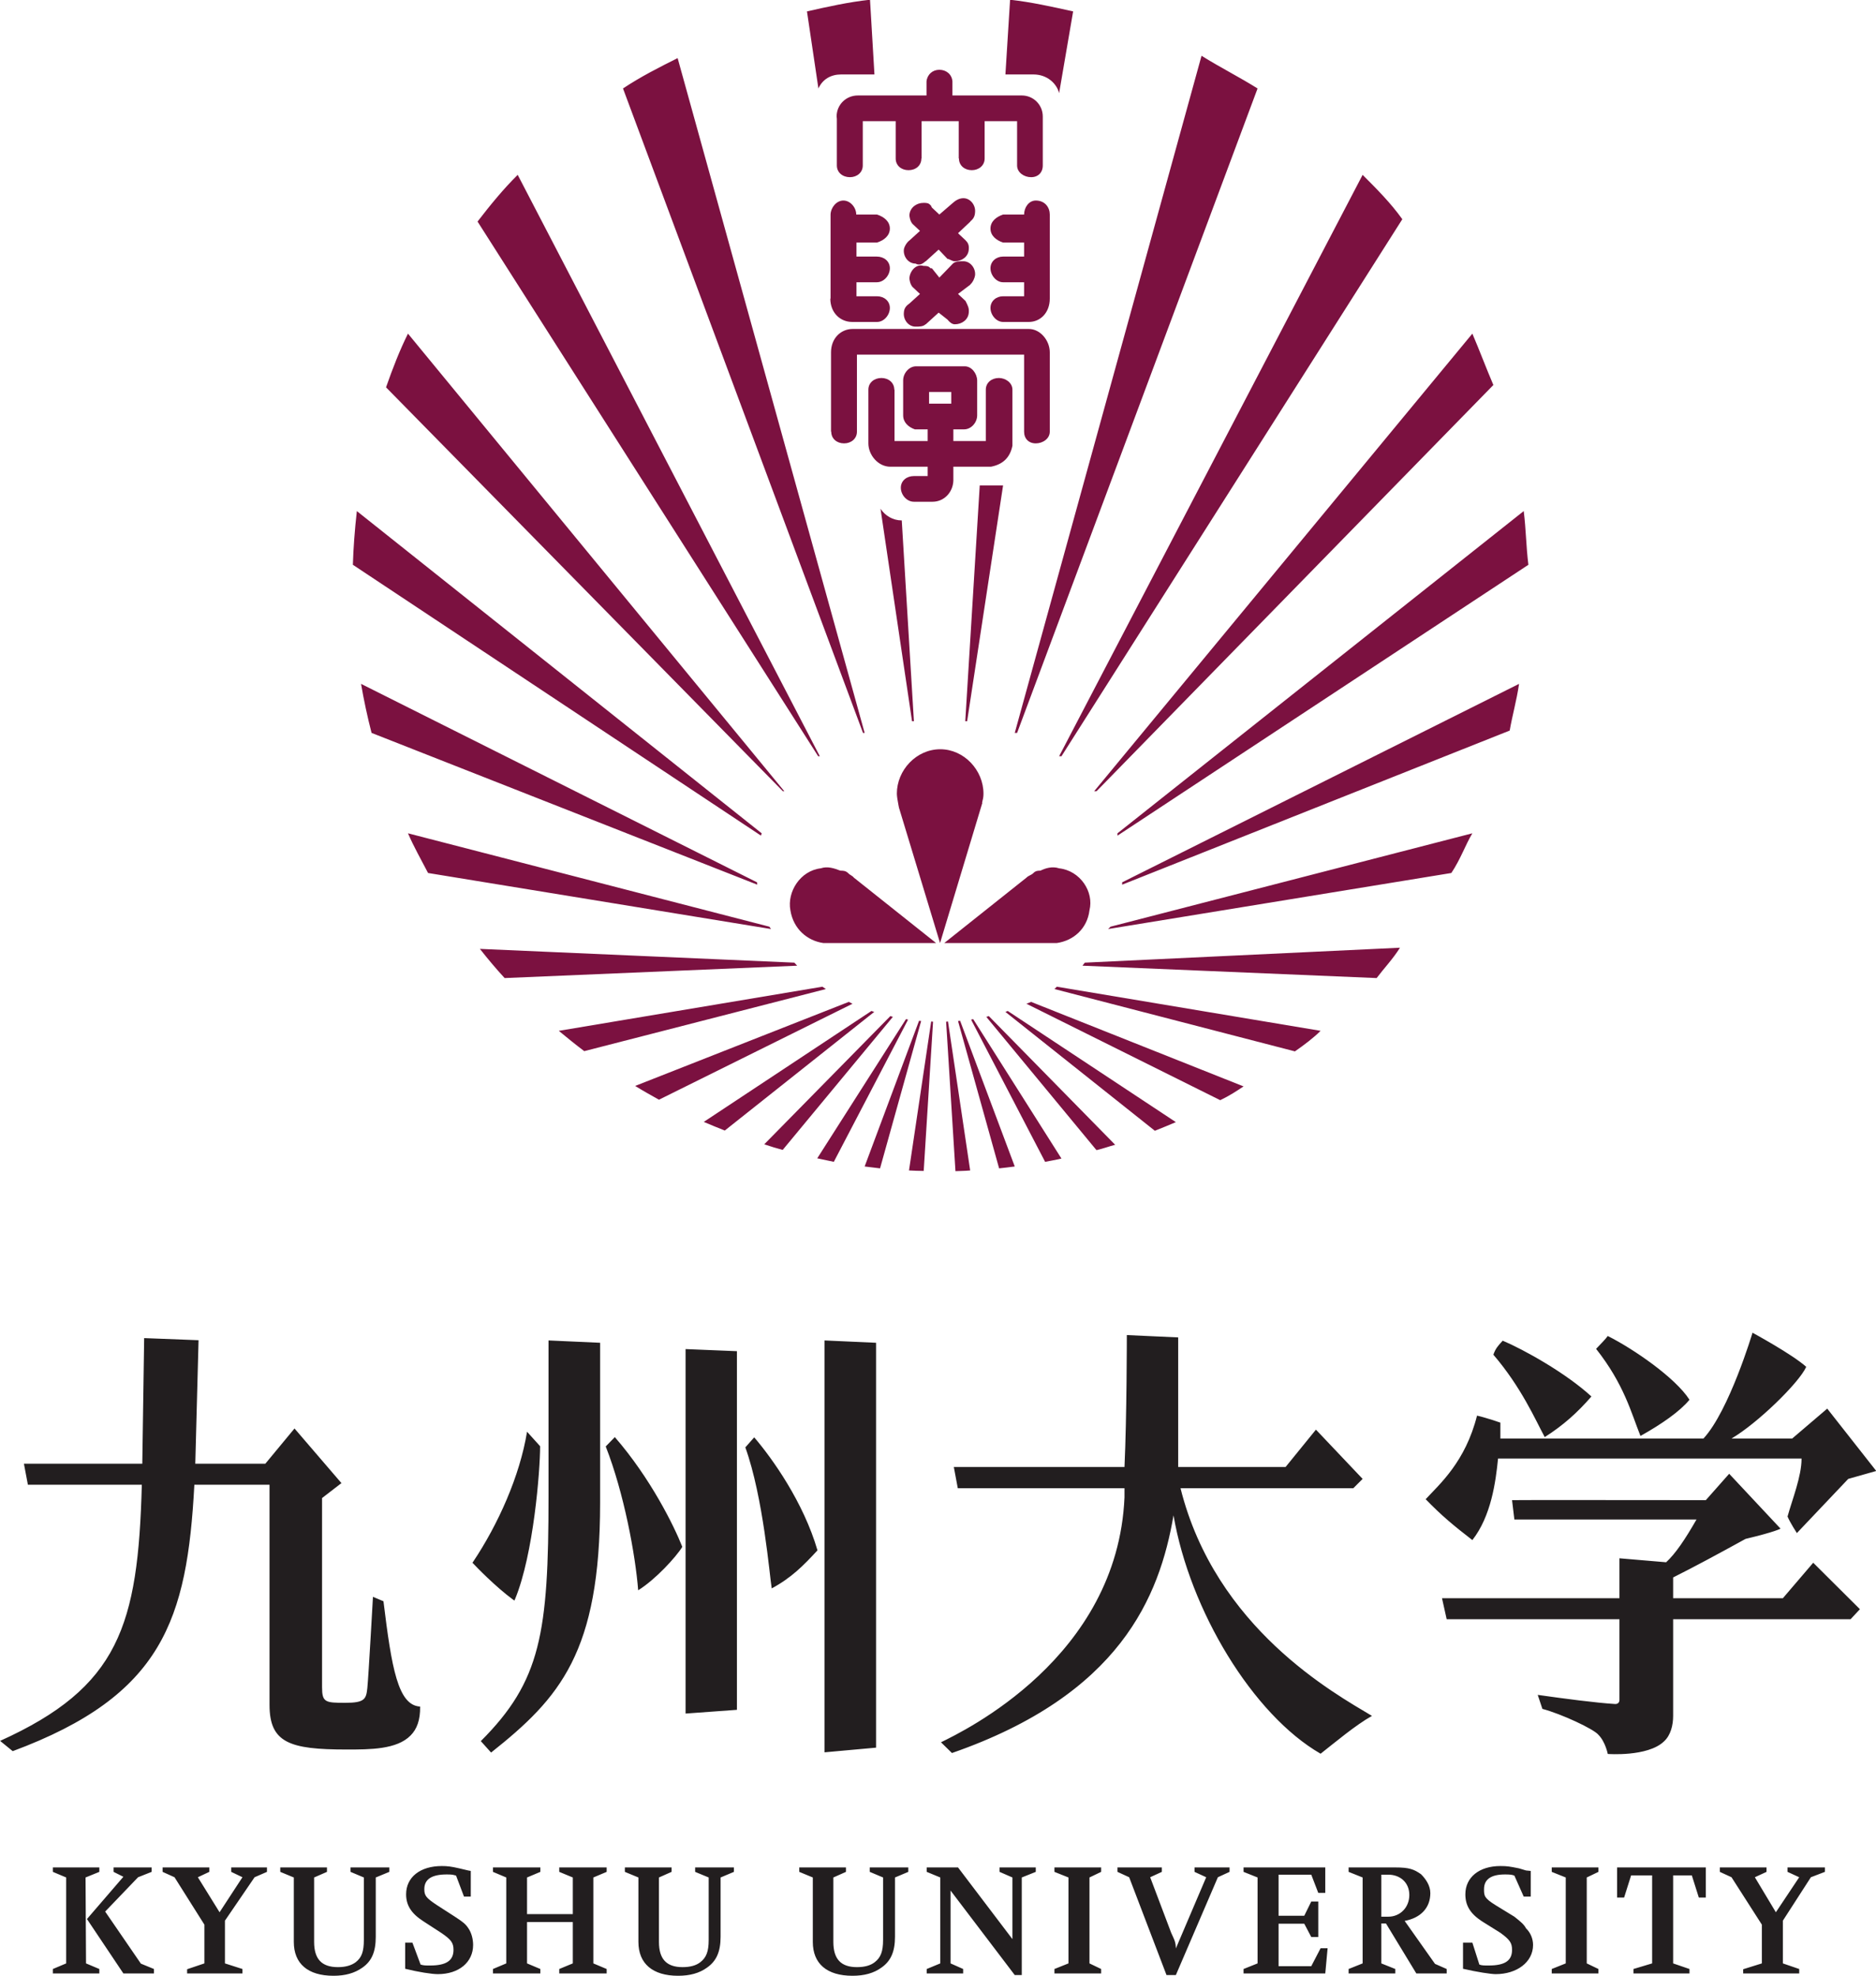 <?xml version="1.0" encoding="UTF-8" standalone="no"?>
<svg
   xmlns:dc="http://purl.org/dc/elements/1.1/"
   xmlns:cc="http://creativecommons.org/ns#"
   xmlns:rdf="http://www.w3.org/1999/02/22-rdf-syntax-ns#"
   xmlns:svg="http://www.w3.org/2000/svg"
   xmlns="http://www.w3.org/2000/svg"
   xmlns:sodipodi="http://sodipodi.sourceforge.net/DTD/sodipodi-0.dtd"
   xmlns:inkscape="http://www.inkscape.org/namespaces/inkscape"
   id="svgRoot"
   viewBox="0 0 200 200"
   xml:space="preserve"
   sodipodi:version="0.32"
   inkscape:version="0.46"
   width="243.084"
   height="256"
   sodipodi:docname="Kyushu University.svg"
   inkscape:output_extension="org.inkscape.output.svg.inkscape"
   version="1.0"><sodipodi:namedview
   inkscape:window-height="667"
   inkscape:window-width="892"
   inkscape:pageshadow="2"
   inkscape:pageopacity="0.0"
   guidetolerance="10.0"
   gridtolerance="10.0"
   objecttolerance="10.0"
   borderopacity="1.0"
   bordercolor="#666666"
   pagecolor="#ffffff"
   id="base"
   showgrid="false"
   inkscape:zoom="1.8046876"
   inkscape:cx="121.54176"
   inkscape:cy="127.99999"
   inkscape:window-x="44"
   inkscape:window-y="0"
   inkscape:current-layer="svgRoot" />
<defs
   id="defs3"><inkscape:perspective
   sodipodi:type="inkscape:persp3d"
   inkscape:vp_x="0 : 526.18109 : 1"
   inkscape:vp_y="0 : 1000 : 0"
   inkscape:vp_z="744.09448 : 526.18109 : 1"
   inkscape:persp3d-origin="372.04724 : 350.78739 : 1"
   id="perspective20" />
</defs>
<g
   transform="matrix(2.489,0,0,-2.489,-142.21,344.612)"
   id="g7">
<path
   d="M 100.5,123.9 L 100.5,123.9 C 100.5,124.2 100.2,124.4 99.92,124.4 C 99.61,124.4 99.36,124.2 99.36,123.9 L 99.36,121.7 L 97.97,121.7 L 97.97,122.2 L 98.4,122.2 L 98.4,122.2 L 98.43,122.2 C 98.74,122.2 98.99,122.5 98.99,122.8 L 98.99,124.3 C 98.98,124.6 98.75,124.9 98.46,124.9 L 98.46,124.9 L 96.37,124.9 C 96.07,124.9 95.82,124.6 95.82,124.3 L 95.82,122.8 L 95.82,122.8 L 95.82,122.8 C 95.82,122.5 96.04,122.3 96.32,122.2 L 96.32,122.2 L 96.87,122.2 L 96.87,121.7 L 95.45,121.7 L 95.45,123.9 L 95.44,123.9 L 95.44,123.9 C 95.44,124.2 95.19,124.4 94.89,124.4 C 94.58,124.4 94.33,124.2 94.33,123.9 L 94.33,121.6 L 94.34,121.6 L 94.33,121.6 C 94.33,121.1 94.75,120.6 95.27,120.6 L 96.87,120.6 L 96.87,120.2 L 96.28,120.2 L 96.28,120.2 C 95.97,120.2 95.72,120 95.72,119.7 C 95.72,119.4 95.97,119.1 96.28,119.1 L 97.08,119.1 L 97.08,119.1 C 97.57,119.1 97.95,119.5 97.97,120 L 97.97,120.6 L 99.58,120.6 L 99.58,120.6 C 100.1,120.7 100.4,121 100.5,121.5 L 100.5,121.5 L 100.5,123.9 L 100.5,123.9 M 96.93,123.8 L 97.88,123.8 L 97.88,123.3 L 96.93,123.3 L 96.93,123.8 M 101.8,135.6 L 101.8,133.5 L 101.8,133.5 L 101.8,133.5 C 101.8,133.2 101.6,133 101.3,133 C 101,133 100.7,133.2 100.7,133.5 L 100.7,135.4 L 99.31,135.4 L 99.31,133.8 C 99.31,133.5 99.06,133.3 98.76,133.3 C 98.45,133.3 98.21,133.5 98.21,133.8 L 98.21,133.8 L 98.2,133.8 L 98.2,135.4 L 96.61,135.4 L 96.61,133.8 L 96.6,133.8 L 96.6,133.8 C 96.6,133.5 96.36,133.3 96.05,133.3 C 95.74,133.3 95.5,133.5 95.5,133.8 L 95.5,135.4 L 94.09,135.4 L 94.09,133.5 L 94.09,133.5 L 94.09,133.5 C 94.09,133.2 93.84,133 93.54,133 C 93.23,133 92.98,133.2 92.98,133.5 L 92.98,133.5 L 92.98,133.5 L 92.98,135.5 L 92.97,135.6 C 92.97,136.1 93.37,136.5 93.88,136.5 L 96.82,136.5 L 96.82,137.1 L 96.82,137.1 C 96.85,137.4 97.08,137.6 97.37,137.6 C 97.67,137.6 97.91,137.4 97.93,137.1 L 97.93,137.1 L 97.93,136.5 L 100.9,136.5 C 101.4,136.5 101.8,136.1 101.8,135.6 L 101.8,135.6 M 98.63,129.9 C 98.61,129.6 98.34,129.4 98.03,129.4 C 97.91,129.4 97.8,129.5 97.72,129.5 L 97.72,129.5 L 97.34,129.9 L 96.79,129.4 L 96.78,129.4 C 96.67,129.3 96.52,129.2 96.35,129.3 C 96.04,129.3 95.82,129.6 95.85,129.9 C 95.86,130 95.96,130.2 96.1,130.3 L 96.54,130.7 L 96.22,131 L 96.22,131 C 96.13,131.1 96.08,131.3 96.09,131.4 C 96.12,131.7 96.39,131.9 96.69,131.9 C 96.81,131.9 96.91,131.9 96.99,131.8 L 97,131.8 L 97.05,131.7 L 97.37,131.4 L 97.95,131.9 C 98.06,132 98.22,132.1 98.4,132.1 C 98.7,132.1 98.93,131.8 98.9,131.5 C 98.89,131.3 98.81,131.2 98.69,131.1 L 98.7,131.1 L 98.17,130.6 L 98.49,130.3 L 98.49,130.3 C 98.59,130.2 98.65,130.1 98.63,129.9 M 98.63,127.2 C 98.61,126.9 98.34,126.7 98.03,126.7 C 97.91,126.7 97.8,126.8 97.72,126.9 L 97.72,126.9 L 97.34,127.2 L 96.79,126.7 L 96.78,126.7 C 96.67,126.6 96.52,126.6 96.35,126.6 C 96.04,126.6 95.82,126.9 95.85,127.2 C 95.86,127.4 95.96,127.5 96.1,127.6 L 96.54,128 L 96.22,128.3 L 96.22,128.3 C 96.13,128.4 96.08,128.6 96.09,128.7 C 96.12,129 96.39,129.3 96.69,129.2 C 96.81,129.2 96.91,129.2 96.99,129.1 L 97,129.1 L 97.05,129.1 L 97.37,128.7 L 97.95,129.3 C 98.06,129.4 98.22,129.4 98.4,129.4 C 98.7,129.4 98.93,129.1 98.9,128.8 C 98.89,128.7 98.81,128.5 98.69,128.4 L 98.7,128.4 L 98.17,128 L 98.49,127.7 L 98.49,127.7 C 98.59,127.5 98.65,127.4 98.63,127.2 M 93.82,128.5 L 93.82,127.9 L 94.7,127.9 L 94.7,127.9 C 95,127.9 95.25,127.7 95.25,127.4 C 95.25,127.1 95,126.8 94.7,126.8 L 94.7,126.8 L 93.79,126.8 L 93.64,126.8 C 93.12,126.8 92.7,127.2 92.7,127.8 L 92.71,127.8 L 92.71,131.4 C 92.72,131.7 92.96,132 93.26,132 C 93.56,132 93.81,131.7 93.81,131.4 L 93.82,131.4 L 93.82,131.4 L 94.7,131.4 C 95.01,131.3 95.25,131.1 95.25,130.8 C 95.25,130.5 95.01,130.3 94.7,130.2 L 94.7,130.2 L 93.82,130.2 L 93.82,129.6 L 94.68,129.6 L 94.68,129.6 L 94.69,129.6 C 95,129.6 95.25,129.4 95.25,129.1 C 95.25,128.8 95,128.5 94.69,128.5 L 94.68,128.5 L 94.68,128.5 L 93.82,128.5 M 100.1,128.5 L 100.1,128.5 L 100.1,128.5 C 99.81,128.5 99.56,128.8 99.56,129.1 C 99.56,129.4 99.81,129.6 100.1,129.6 L 100.1,129.6 L 100.1,129.6 L 101,129.6 L 101,130.2 L 100.1,130.2 L 100.1,130.2 C 99.8,130.3 99.56,130.5 99.56,130.8 C 99.56,131.1 99.8,131.3 100.1,131.4 L 101,131.4 L 101,131.4 L 101,131.4 C 101,131.7 101.2,132 101.5,132 C 101.9,132 102.1,131.7 102.1,131.4 L 102.1,131.4 L 102.1,127.8 C 102.1,127.2 101.7,126.8 101.2,126.8 L 101,126.8 L 100.1,126.8 L 100.1,126.8 C 99.81,126.8 99.56,127.1 99.56,127.4 C 99.56,127.7 99.81,127.9 100.1,127.9 L 100.1,127.9 L 101,127.9 L 101,128.5 L 100.1,128.5 M 102.1,122.1 L 102.1,122.1 L 102.1,122.1 C 102.1,121.8 101.8,121.6 101.5,121.6 C 101.2,121.6 101,121.8 101,122.1 L 101,125.4 L 93.84,125.4 L 93.84,122.1 C 93.84,121.8 93.59,121.6 93.29,121.6 C 92.98,121.6 92.74,121.8 92.74,122.1 L 92.73,122.1 L 92.73,125.5 C 92.73,126.1 93.15,126.5 93.66,126.5 L 93.66,126.5 L 101.2,126.5 L 101.2,126.5 C 101.7,126.5 102.1,126 102.1,125.5 L 102.1,122.1 M 111,136.8 L 100.7,109.2 L 100.6,109.2 L 108.6,138.2 C 109.4,137.7 110.2,137.3 111,136.8 M 117.2,131.2 L 102.6,108.2 L 102.5,108.2 L 115.5,133.1 C 116.1,132.5 116.7,131.9 117.2,131.2 M 121.1,124.1 L 104.1,106.7 L 104,106.7 L 120.2,126.3 C 120.5,125.6 120.8,124.8 121.1,124.1 M 122.6,116.4 L 105,104.8 L 105,104.9 L 122.4,118.7 C 122.5,117.9 122.5,117.2 122.6,116.4 M 121.8,109.3 L 105.2,102.7 L 105.2,102.8 L 122.2,111.3 C 122.1,110.6 121.9,109.9 121.8,109.3 M 119.3,103.2 L 104.6,100.8 L 104.7,100.9 L 120.2,104.9 C 119.9,104.4 119.7,103.8 119.3,103.2 M 116.1,98.7 L 103.5,99.23 L 103.6,99.36 L 117.1,100 C 116.8,99.52 116.4,99.1 116.1,98.7 M 113.7,96.44 C 113.4,96.14 113,95.84 112.6,95.56 L 102.3,98.23 L 102.4,98.33 L 113.7,96.44 M 110.4,94.06 C 110.1,93.86 109.8,93.66 109.4,93.47 L 101.1,97.6 L 101.3,97.68 L 110.4,94.06 M 107.5,92.53 C 107.2,92.4 106.9,92.28 106.6,92.16 L 100.2,97.25 L 100.3,97.29 L 107.5,92.53 M 104.9,91.56 C 104.6,91.48 104.4,91.4 104.1,91.33 L 99.38,97.04 L 99.49,97.07 L 104.9,91.56 M 102.6,90.97 C 102.4,90.92 102.1,90.87 101.9,90.83 L 98.73,96.92 L 98.82,96.94 L 102.6,90.97 M 100.6,90.63 C 100.4,90.6 100.1,90.57 99.93,90.55 L 98.17,96.86 L 98.26,96.87 L 100.6,90.63 M 98.69,90.46 C 98.48,90.44 98.27,90.44 98.06,90.43 L 97.66,96.83 L 97.74,96.84 L 98.69,90.46 M 97.02,96.84 L 97.1,96.83 L 96.7,90.44 C 96.49,90.44 96.28,90.45 96.07,90.46 L 97.02,96.84 M 96.5,96.87 L 96.59,96.86 L 94.83,90.55 C 94.61,90.58 94.39,90.6 94.17,90.63 L 96.5,96.87 M 95.94,96.94 L 96.03,96.92 L 92.85,90.83 C 92.62,90.88 92.38,90.93 92.14,90.98 L 95.94,96.94 M 95.27,97.07 L 95.38,97.04 L 90.66,91.34 C 90.4,91.41 90.13,91.49 89.87,91.58 L 95.27,97.07 M 94.46,97.29 L 94.58,97.25 L 88.18,92.17 C 87.88,92.29 87.58,92.41 87.28,92.54 L 94.46,97.29 M 93.49,97.68 L 93.65,97.6 L 85.36,93.49 C 85.02,93.68 84.68,93.87 84.34,94.08 L 93.49,97.68 M 92.36,98.33 L 92.51,98.23 L 82.16,95.57 C 81.79,95.85 81.43,96.14 81.07,96.44 L 92.36,98.33 M 77.69,99.95 L 91.16,99.36 L 91.28,99.23 L 78.75,98.7 C 78.38,99.1 78.03,99.52 77.69,99.95 M 74.61,104.9 L 90.09,100.9 L 90.16,100.8 L 75.47,103.2 C 75.16,103.8 74.87,104.3 74.61,104.9 M 72.6,111.3 L 89.56,102.8 L 89.57,102.7 L 73.05,109.2 C 72.87,109.9 72.72,110.6 72.6,111.3 M 72.42,118.7 L 89.76,104.9 L 89.73,104.8 L 72.25,116.4 C 72.27,117.1 72.33,117.9 72.42,118.7 M 74.61,126.3 L 90.73,106.7 L 90.67,106.7 L 73.67,124 C 73.95,124.8 74.26,125.6 74.61,126.3 M 79.31,133.1 L 92.25,108.2 L 92.18,108.2 L 77.59,131.1 C 78.13,131.8 78.7,132.5 79.31,133.1 M 83.82,136.8 C 84.57,137.3 85.36,137.7 86.16,138.1 L 94.17,109.2 L 94.1,109.2 L 83.82,136.8 M 100.1,119.8 L 98.56,109.7 L 98.48,109.7 L 99.1,119.8 L 100,119.8 L 100,119.8 L 100.1,119.8 M 92.19,136.8 L 91.7,140.1 C 92.58,140.3 93.48,140.5 94.4,140.6 L 94.59,137.4 L 93.16,137.4 L 93.16,137.4 C 92.73,137.4 92.37,137.2 92.19,136.8 M 95.76,118.3 L 96.28,109.7 L 96.2,109.7 L 94.85,118.8 C 95.05,118.5 95.38,118.3 95.76,118.3 M 100.2,137.4 L 100.4,140.6 C 101.3,140.5 102.2,140.3 103.1,140.1 L 102.5,136.6 C 102.4,137 102,137.4 101.4,137.4 L 101.4,137.4 L 100.2,137.4 M 99.2,106.2 L 99.21,106.2 L 97.4,100.2 L 95.64,106 L 95.62,106.1 C 95.58,106.3 95.55,106.5 95.55,106.6 C 95.55,107.6 96.38,108.5 97.41,108.5 C 98.43,108.5 99.26,107.6 99.26,106.6 C 99.26,106.5 99.25,106.4 99.22,106.3 L 99.2,106.2 M 97.23,100.2 L 92.69,100.2 C 92.6,100.2 92.51,100.2 92.42,100.2 L 92.4,100.2 L 92.4,100.2 C 91.71,100.3 91.12,100.8 90.99,101.6 C 90.84,102.4 91.42,103.3 92.29,103.4 C 92.58,103.5 92.87,103.4 93.13,103.3 C 93.24,103.3 93.35,103.3 93.46,103.2 C 93.55,103.1 93.63,103.1 93.71,103 L 97.23,100.2 M 101.1,103 C 101.2,103.1 101.3,103.1 101.4,103.2 C 101.5,103.3 101.6,103.3 101.7,103.3 C 101.9,103.4 102.2,103.5 102.5,103.4 C 103.4,103.3 104,102.4 103.8,101.6 C 103.7,100.8 103.1,100.3 102.4,100.2 L 102.4,100.2 L 102.4,100.2 C 102.3,100.2 102.2,100.2 102.1,100.2 L 97.58,100.2"
   class="ps00"
   id="path9"
   style="fill:#7b1140" />
<path
   d="M 59.97,56.5 L 59.97,60.18 L 59.4,60.42 L 59.4,60.61 L 61.39,60.61 L 61.39,60.42 L 60.8,60.18 L 60.82,56.5 L 61.39,56.26 L 61.39,56.07 L 59.4,56.07 L 59.4,56.26 L 59.97,56.5 M 60.86,58.4 L 62.42,60.21 L 62,60.42 L 62,60.61 L 63.63,60.61 L 63.63,60.42 L 63.05,60.19 L 61.64,58.72 L 63.17,56.49 L 63.73,56.26 L 63.73,56.07 L 62.42,56.07 L 60.86,58.4 M 66.54,58.69 L 67.52,60.19 L 67.04,60.42 L 67.04,60.61 L 68.57,60.61 L 68.57,60.42 L 68.04,60.19 L 66.77,58.33 L 66.77,56.5 L 67.52,56.26 L 67.52,56.07 L 65.15,56.07 L 65.15,56.25 L 65.89,56.5 L 65.89,58.16 L 64.61,60.19 L 64.1,60.42 L 64.1,60.61 L 66.1,60.61 L 66.1,60.42 L 65.61,60.19 L 66.54,58.69 M 70.59,60.18 L 70.59,57.42 C 70.59,56.69 70.91,56.34 71.61,56.34 C 71.93,56.34 72.18,56.41 72.37,56.55 C 72.63,56.75 72.72,57.01 72.72,57.51 L 72.72,60.18 L 72.15,60.42 L 72.15,60.61 L 73.81,60.61 L 73.81,60.42 L 73.23,60.18 L 73.23,57.64 C 73.23,57 73.06,56.6 72.66,56.32 C 72.32,56.08 71.92,55.97 71.42,55.97 C 70.32,55.97 69.72,56.49 69.72,57.42 L 69.72,60.18 L 69.14,60.42 L 69.14,60.61 L 71.14,60.61 L 71.14,60.42 L 70.59,60.18 M 74.49,56.27 L 74.49,57.39 L 74.8,57.39 L 75.15,56.45 C 75.29,56.41 75.34,56.41 75.56,56.41 C 76.25,56.41 76.56,56.62 76.56,57.08 C 76.56,57.38 76.46,57.52 76.03,57.81 L 75.26,58.31 C 74.75,58.64 74.53,58.99 74.53,59.46 C 74.53,60.19 75.13,60.67 76.06,60.67 C 76.3,60.67 76.46,60.65 76.81,60.57 L 77.19,60.48 L 77.3,60.46 L 77.3,59.36 L 77.01,59.36 L 76.67,60.26 C 76.53,60.3 76.49,60.31 76.27,60.31 C 75.62,60.31 75.31,60.1 75.31,59.68 C 75.31,59.4 75.39,59.3 75.86,58.99 L 76.62,58.5 C 76.99,58.26 77.08,58.18 77.2,58 C 77.33,57.81 77.4,57.54 77.4,57.29 C 77.4,56.55 76.79,56.04 75.89,56.04 C 75.63,56.04 75.05,56.13 74.49,56.27 M 79.71,58.27 L 79.71,56.5 L 80.28,56.26 L 80.28,56.07 L 78.25,56.07 L 78.25,56.26 L 78.82,56.5 L 78.82,60.18 L 78.25,60.42 L 78.25,60.61 L 80.28,60.61 L 80.28,60.42 L 79.71,60.18 L 79.71,58.61 L 81.67,58.61 L 81.67,60.18 L 81.09,60.42 L 81.09,60.61 L 83.12,60.61 L 83.12,60.42 L 82.55,60.18 L 82.55,56.5 L 83.12,56.26 L 83.12,56.07 L 81.09,56.07 L 81.09,56.26 L 81.67,56.5 L 81.67,58.27 L 79.71,58.27 M 85.36,60.18 L 85.36,57.42 C 85.36,56.69 85.68,56.34 86.37,56.34 C 86.7,56.34 86.95,56.41 87.13,56.55 C 87.39,56.75 87.49,57.01 87.49,57.51 L 87.49,60.18 L 86.91,60.42 L 86.91,60.61 L 88.57,60.61 L 88.57,60.42 L 88,60.18 L 88,57.64 C 88,57 87.82,56.6 87.42,56.32 C 87.09,56.08 86.68,55.97 86.18,55.97 C 85.09,55.97 84.48,56.49 84.48,57.42 L 84.48,60.18 L 83.9,60.42 L 83.9,60.61 L 85.9,60.61 L 85.9,60.42 L 85.36,60.18 M 92.83,60.18 L 92.83,57.42 C 92.83,56.69 93.15,56.34 93.84,56.34 C 94.17,56.34 94.42,56.41 94.6,56.55 C 94.86,56.75 94.96,57.01 94.96,57.51 L 94.96,60.18 L 94.39,60.42 L 94.39,60.61 L 96.04,60.61 L 96.04,60.42 L 95.47,60.18 L 95.47,57.64 C 95.47,57 95.29,56.6 94.89,56.32 C 94.56,56.08 94.15,55.97 93.65,55.97 C 92.55,55.97 91.95,56.49 91.95,57.42 L 91.95,60.18 L 91.37,60.42 L 91.37,60.61 L 93.37,60.61 L 93.37,60.42 L 92.83,60.18 M 97.85,59.62 L 97.85,56.5 L 98.39,56.26 L 98.39,56.07 L 96.83,56.07 L 96.83,56.26 L 97.41,56.5 L 97.41,60.18 L 96.83,60.42 L 96.83,60.61 L 98.17,60.61 L 100.5,57.54 L 100.5,60.18 L 99.95,60.42 L 99.95,60.61 L 101.5,60.61 L 101.5,60.42 L 100.9,60.18 L 100.9,56 L 100.6,56 L 97.85,59.62 M 102.9,56.5 L 102.9,60.18 L 102.3,60.42 L 102.3,60.61 L 104.3,60.61 L 104.3,60.42 L 103.8,60.18 L 103.8,56.5 L 104.3,56.26 L 104.3,56.07 L 102.3,56.07 L 102.3,56.26 L 102.9,56.5 M 107.1,56 L 105.5,60.19 L 105,60.42 L 105,60.61 L 106.9,60.61 L 106.9,60.42 L 106.4,60.19 L 107.3,57.81 C 107.4,57.58 107.5,57.44 107.5,57.14 L 108.8,60.19 L 108.3,60.42 L 108.3,60.61 L 109.8,60.61 L 109.8,60.42 L 109.3,60.19 L 107.5,56 L 107.1,56 M 111.9,58.2 L 111.9,56.38 L 113.3,56.38 L 113.7,57.15 L 114,57.15 L 113.9,56.07 L 110.4,56.07 L 110.4,56.26 L 111,56.5 L 111,60.18 L 110.4,60.42 L 110.4,60.61 L 113.9,60.61 L 113.9,59.52 L 113.6,59.52 L 113.3,60.3 L 111.9,60.3 L 111.9,58.54 L 113,58.54 L 113.3,59.15 L 113.6,59.15 L 113.6,57.63 L 113.3,57.63 L 113,58.2 L 111.9,58.2 M 116.3,58.21 L 116.3,56.5 L 116.9,56.26 L 116.9,56.07 L 114.9,56.07 L 114.9,56.26 L 115.5,56.5 L 115.5,60.18 L 114.9,60.42 L 114.9,60.61 L 116.9,60.61 C 117.5,60.61 117.7,60.53 118,60.32 C 118.2,60.12 118.4,59.84 118.4,59.51 C 118.4,58.89 118,58.45 117.3,58.32 L 118.6,56.48 L 119.1,56.26 L 119.1,56.07 L 117.8,56.07 L 116.5,58.21 L 116.3,58.21 M 116.3,58.5 L 116.6,58.5 C 117.1,58.5 117.5,58.89 117.5,59.43 C 117.5,59.97 117.1,60.3 116.6,60.3 L 116.3,60.3 L 116.3,58.5 M 119.8,56.27 L 119.8,57.39 L 120.2,57.39 L 120.5,56.45 C 120.6,56.41 120.7,56.41 120.9,56.41 C 121.6,56.41 121.9,56.62 121.9,57.08 C 121.9,57.38 121.8,57.52 121.4,57.81 L 120.6,58.31 C 120.1,58.64 119.9,58.99 119.9,59.46 C 119.9,60.19 120.5,60.67 121.4,60.67 C 121.7,60.67 121.8,60.65 122.2,60.57 L 122.5,60.48 L 122.7,60.46 L 122.7,59.36 L 122.4,59.36 L 122,60.26 C 121.9,60.3 121.8,60.31 121.6,60.31 C 121,60.31 120.7,60.1 120.7,59.68 C 120.7,59.4 120.7,59.3 121.2,58.99 L 122,58.5 C 122.3,58.26 122.4,58.18 122.5,58 C 122.7,57.81 122.8,57.54 122.8,57.29 C 122.8,56.55 122.1,56.04 121.2,56.04 C 121,56.04 120.4,56.13 119.8,56.27 M 124.2,56.5 L 124.2,60.18 L 123.6,60.42 L 123.6,60.61 L 125.6,60.61 L 125.6,60.42 L 125.1,60.18 L 125.1,56.5 L 125.6,56.26 L 125.6,56.07 L 123.6,56.07 L 123.6,56.26 L 124.2,56.5 M 128.8,60.27 L 128.8,56.5 L 129.5,56.26 L 129.5,56.07 L 127.1,56.07 L 127.1,56.26 L 127.9,56.5 L 127.9,60.27 L 127,60.27 L 126.7,59.32 L 126.4,59.32 L 126.4,60.61 L 130.2,60.61 L 130.2,59.32 L 129.9,59.32 L 129.6,60.27 L 128.8,60.27 M 133.2,58.69 L 134.2,60.19 L 133.7,60.42 L 133.7,60.61 L 135.3,60.61 L 135.3,60.42 L 134.7,60.19 L 133.5,58.33 L 133.5,56.5 L 134.2,56.26 L 134.2,56.07 L 131.8,56.07 L 131.8,56.25 L 132.6,56.5 L 132.6,58.16 L 131.3,60.19 L 130.8,60.42 L 130.8,60.61 L 132.8,60.61 L 132.8,60.42 L 132.3,60.19"
   class="ps01"
   id="path11"
   style="fill:#221e1f" />
<path
   d="M 92.45,83.18 L 94.66,83.08 L 94.66,65.74 L 92.45,65.54 L 92.45,83.18 M 89.06,78.6 C 89.83,76.46 90.1,73.1 90.19,72.56 C 91.04,73.02 91.55,73.54 92.15,74.19 C 91.55,76.25 90.22,78.12 89.44,79.03 L 89.06,78.6 M 83.08,78.64 C 83.86,76.65 84.35,74.01 84.47,72.48 C 85.21,72.94 86.09,73.9 86.36,74.34 C 86.01,75.23 85,77.28 83.47,79.04 L 83.08,78.64 M 86.5,67.2 L 88.7,67.36 L 88.7,82.72 L 86.5,82.81 L 86.5,67.2 M 77.4,73.7 L 77.37,73.66 L 77.41,73.62 C 77.53,73.49 78.36,72.63 79.11,72.08 L 79.17,72.04 L 79.2,72.11 C 79.99,74.03 80.27,77.6 80.27,78.65 L 79.71,79.27 C 79.4,77.37 78.47,75.3 77.4,73.7 M 80.63,76.52 C 80.63,70.64 80.3,68.59 77.73,66.02 L 78.17,65.53 C 81.12,67.87 82.84,69.82 82.84,76.23 L 82.84,83.08 L 80.63,83.18 L 80.63,76.52 M 107.7,76.85 L 115.1,76.85 L 115.5,77.25 L 113.5,79.36 L 112.2,77.76 L 107.6,77.76 C 107.6,78.57 107.6,79.36 107.6,81.03 L 107.6,83.31 L 105.4,83.41 C 105.4,83.41 105.4,79.92 105.3,77.76 L 97.99,77.76 L 98.16,76.85 L 105.3,76.85 C 105.3,76.72 105.3,76.46 105.3,76.46 C 105,69.58 98.39,66.44 97.44,65.97 L 97.91,65.51 C 105.1,68.01 106.8,72.19 107.4,75.69 C 108.1,71.61 110.8,67.15 113.7,65.48 C 114.3,65.95 115.2,66.71 115.9,67.1 C 114.3,68.06 109.2,70.85 107.7,76.85 M 125.5,82.82 C 125.7,83.03 125.9,83.23 126,83.37 C 127.1,82.82 128.9,81.58 129.5,80.64 C 129.1,80.15 128.3,79.59 127.4,79.09 C 127,80.09 126.7,81.3 125.5,82.82 M 121.1,82.57 C 121.2,82.85 121.3,82.95 121.5,83.17 C 122.4,82.79 124.2,81.79 125.3,80.78 C 124.7,80.09 124.1,79.55 123.3,79.04 C 122.9,79.78 122.3,81.17 121.1,82.57 M 134.8,73.66 L 136.8,71.67 L 136.4,71.24 L 128.8,71.24 L 128.8,67.1 C 128.8,66.71 128.7,66.27 128.4,66 C 127.7,65.34 126,65.47 126,65.47 C 126,65.47 125.9,65.99 125.6,66.29 C 125.4,66.54 124,67.19 123.2,67.4 L 123,68 C 124.2,67.83 125.5,67.66 126.3,67.61 C 126.4,67.6 126.5,67.65 126.5,67.78 L 126.5,71.24 L 119.1,71.24 L 118.9,72.14 L 126.5,72.14 L 126.5,73.85 L 128.5,73.68 C 128.9,74.05 129.3,74.64 129.8,75.51 L 122,75.51 L 121.9,76.34 C 121.9,76.35 128.4,76.34 130.2,76.34 L 131.2,77.47 L 133.4,75.12 C 133.4,75.12 133.2,74.99 131.9,74.68 C 130.7,74.02 129.7,73.48 128.8,73.03 L 128.8,72.14 L 133.5,72.14 L 134.8,73.66 M 118.2,76.38 C 118.8,77.03 119.9,77.98 120.4,79.96 C 120.8,79.87 121.4,79.66 121.4,79.66 C 121.4,79.66 121.4,79.17 121.4,78.98 L 130.1,78.98 C 131.2,80.17 132.2,83.51 132.2,83.51 C 132.2,83.51 133.9,82.59 134.5,82.05 C 134.2,81.37 132.4,79.62 131.3,78.98 L 133.9,78.98 L 135.4,80.26 L 137.5,77.59 L 136.3,77.25 L 134.1,74.93 C 134.1,74.93 133.8,75.39 133.7,75.64 C 133.9,76.36 134.3,77.36 134.3,78.11 L 134.3,78.12 L 121.3,78.12 C 121.2,77.11 121,75.65 120.2,74.63 C 119.4,75.25 118.9,75.66 118.2,76.38 M 73.56,72.01 L 73.11,72.2 C 73.11,72.2 72.92,68.79 72.87,68.3 C 72.82,67.82 72.76,67.66 71.92,67.66 C 71.07,67.66 70.93,67.68 70.93,68.33 L 70.93,76.43 L 71.76,77.07 L 69.75,79.41 L 68.5,77.9 L 65.5,77.9 C 65.52,78.77 65.64,83.19 65.64,83.19 L 63.31,83.28 C 63.31,83.28 63.26,79.82 63.23,77.9 L 58.16,77.9 L 58.33,77 L 63.21,77 C 63.05,70.96 62.23,68.33 57.14,66.03 L 57.68,65.59 C 64.11,67.98 65.15,71.22 65.46,77 L 68.68,77 L 68.68,67.57 C 68.68,65.95 69.54,65.66 71.97,65.66 L 71.99,65.66 C 72.99,65.66 74.13,65.66 74.72,66.26 C 74.99,66.53 75.14,66.92 75.13,67.5 C 74.18,67.55 73.91,69.15 73.56,72.01"
   class="ps01"
   id="path13"
   style="fill:#221e1f" />
<g
   id="xfrm1"
   transform="scale(200,200)">
<g
   id="frm2"
   transform="scale(1e-2,1e-2)">
</g>
</g>
</g>
</svg>